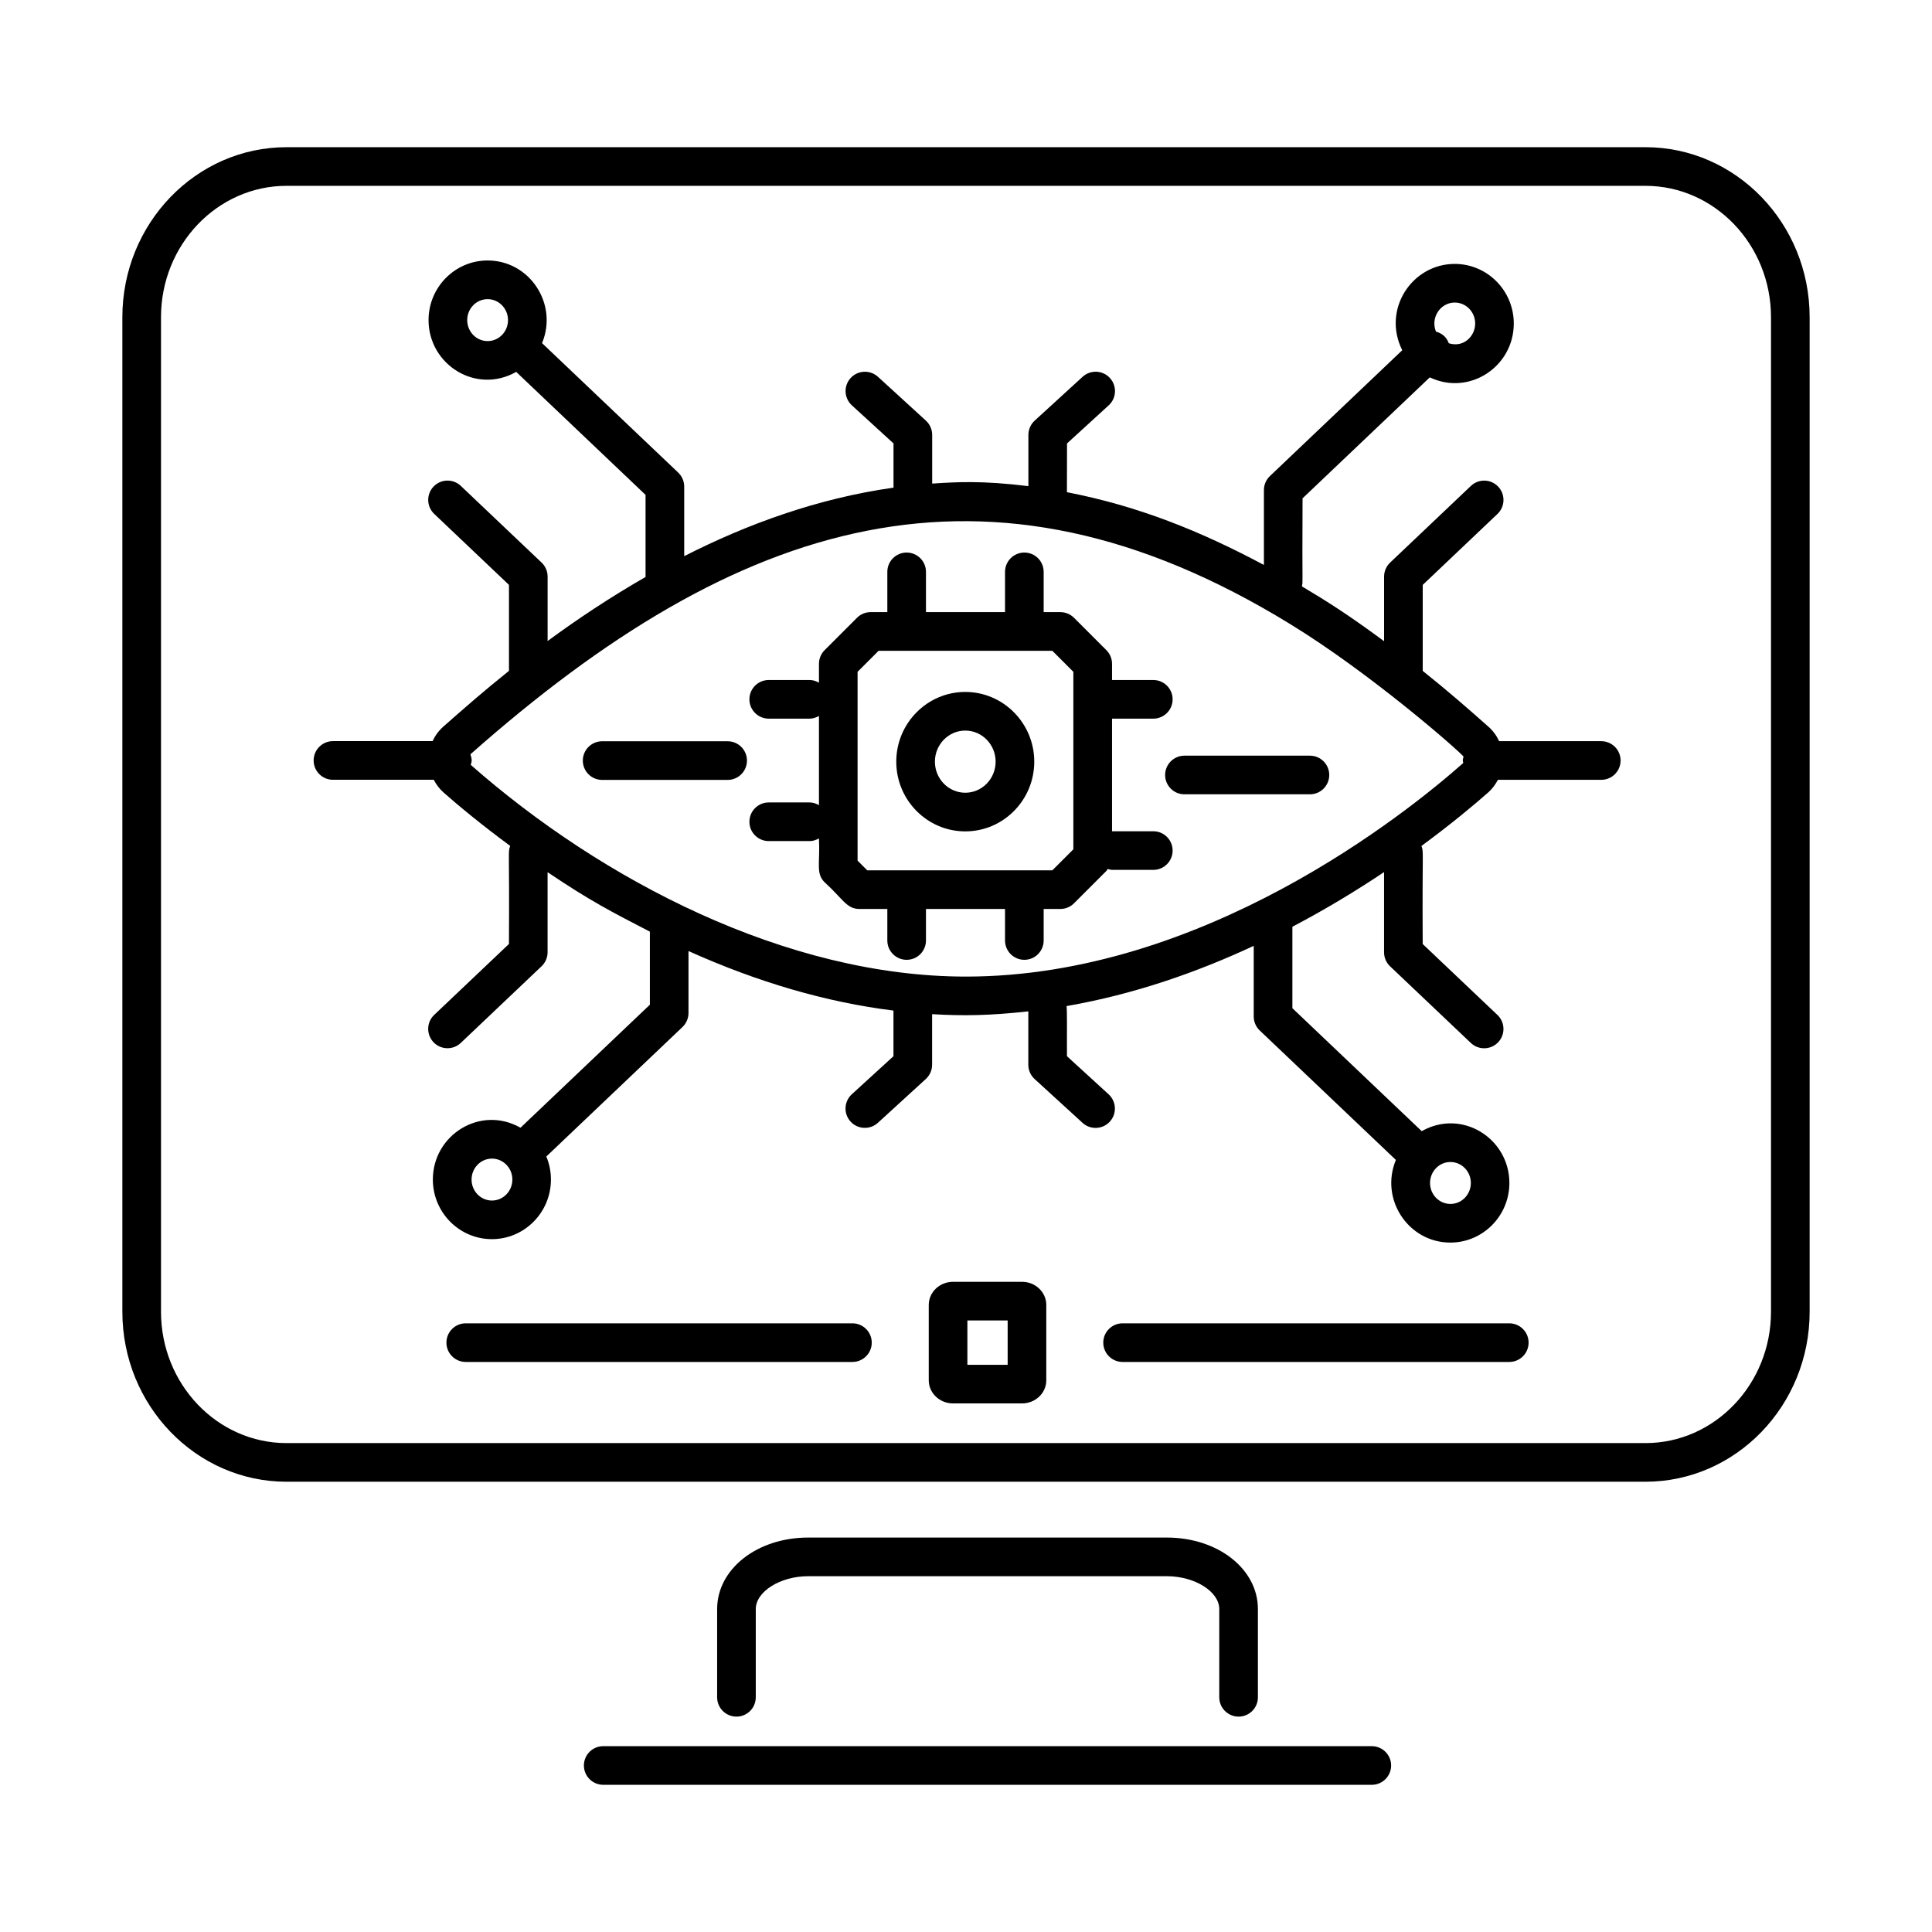 <svg xmlns="http://www.w3.org/2000/svg" id="Layer_1" viewBox="0 0 75 75"><g id="Computer_Vision"><path d="m63.875 5.714h-52.751c-3.515 0-6.374 2.961-6.374 6.6v38.608c0 3.639 2.859 6.599 6.374 6.599h52.751c3.515 0 6.375-2.96 6.375-6.599v-38.608c0-3.639-2.859-6.6-6.375-6.6zm4.875 45.208c0 2.812-2.187 5.099-4.875 5.099h-52.751c-2.688 0-4.874-2.287-4.874-5.099v-38.608c0-2.812 2.187-5.1 4.874-5.1h52.751c2.688 0 4.875 2.288 4.875 5.1v38.608z"></path><path d="m48.082 66.639c.414 0 .75-.336.75-.75v-3.425c0-1.557-1.553-2.776-3.535-2.776h-13.923c-1.982 0-3.535 1.22-3.535 2.776v3.425c0 .414.336.75.75.75s.75-.336.75-.75v-3.425c0-.68.951-1.276 2.035-1.276h13.923c1.084 0 2.035.597 2.035 1.276v3.425c0 .414.336.75.75.75z"></path><path d="m22.667 68.536c0 .414.336.75.75.75h29.836c.414 0 .75-.336.75-.75s-.336-.75-.75-.75h-29.836c-.414 0-.75.336-.75.75z"></path><path d="m39.677 49.76h-2.683c-.518 0-.94.403-.94.898v2.925c0 .495.422.897.94.897h2.683c.518 0 .94-.402.94-.897v-2.925c0-.495-.422-.898-.94-.898zm-.56 3.221h-1.563v-1.721h1.563z"></path><path d="m58.59 51.371h-15.011c-.414 0-.75.336-.75.75s.336.75.75.75h15.011c.414 0 .75-.336.75-.75s-.336-.75-.75-.75z"></path><path d="m33.091 51.371h-15.011c-.414 0-.75.336-.75.75s.336.75.75.75h15.011c.414 0 .75-.336.75-.75s-.336-.75-.75-.75z"></path><path d="m37.472 26.861c-1.477 0-2.679 1.215-2.679 2.707s1.202 2.706 2.679 2.706c1.477 0 2.678-1.214 2.678-2.706s-1.202-2.707-2.678-2.707zm0 3.913c-.65 0-1.179-.541-1.179-1.206 0-.666.529-1.207 1.179-1.207s1.178.541 1.178 1.207c-0.0.665-.528 1.206-1.178 1.206z"></path><path d="m62.163 28.772h-3.967c-.098-.213-.238-.406-.418-.564-.809-.716-1.531-1.351-2.548-2.164v-3.338l2.901-2.754c.301-.285.313-.76.028-1.061-.286-.302-.761-.312-1.06-.027l-3.135 2.976c-.149.142-.234.338-.234.544v2.507c-1.438-1.061-2.205-1.539-3.191-2.129.049-.274.006.34.026-3.417l4.939-4.696c1.538.731 3.261-.417 3.261-2.09 0-1.276-1.028-2.314-2.292-2.314-1.661 0-2.83 1.769-2.038 3.351l-5.137 4.885c-.149.142-.233.339-.233.544v2.907c-2.468-1.318-4.879-2.288-7.647-2.825.001-.387.004-1.996.004-1.893l1.618-1.479c.306-.279.327-.754.047-1.06-.28-.308-.755-.326-1.06-.048l-1.861 1.702c-.155.143-.244.343-.244.554v1.989c-1.792-.219-2.77-.163-3.735-.099v-1.89c0-.211-.088-.411-.244-.554l-1.861-1.702c-.305-.277-.779-.259-1.06.048-.28.306-.259.779.047 1.06l1.617 1.479v1.717c-2.951.415-5.7 1.423-8.125 2.659v-2.7c0-.205-.084-.402-.233-.544l-5.286-5.026c.632-1.519-.479-3.208-2.114-3.208-1.264 0-2.292 1.038-2.292 2.314 0 1.724 1.837 2.898 3.403 2.011l5.021 4.774v3.188c-1.41.809-2.69 1.667-3.802 2.486v-2.502c0-.206-.084-.402-.234-.544l-3.135-2.976c-.3-.285-.775-.274-1.06.027-.285.301-.273.775.028 1.061l2.901 2.754v3.338c-1.014.813-1.717 1.431-2.548 2.164-.179.158-.32.352-.418.564-.179 0-4.021 0-3.867 0-.414 0-.75.336-.75.75s.336.75.75.75c.806 0 4.016 0 3.913 0 .095.18.216.348.371.485.608.538 1.499 1.273 2.596 2.082-.093.276-.025.034-.048 3.807l-2.901 2.753c-.301.285-.313.76-.028 1.061.284.299.759.313 1.06.027l3.135-2.975c.149-.142.234-.338.234-.544v-3.108c1.682 1.132 2.467 1.529 3.971 2.308v2.836l-5.022 4.775c-1.562-.884-3.403.283-3.403 2.012 0 1.276 1.028 2.314 2.292 2.314s2.292-1.038 2.292-2.314c0-.317-.064-.619-.179-.894l5.286-5.027c.149-.142.233-.339.233-.544v-2.405c2.687 1.209 5.351 1.987 7.957 2.311v1.771l-1.617 1.478c-.306.279-.327.754-.048 1.06.281.308.757.325 1.06.048l1.861-1.701c.156-.143.244-.343.244-.554v-1.963c1.233.073 2.249.054 3.735-.109v2.073c0 .211.088.411.244.554l1.861 1.701c.302.278.779.26 1.06-.048.279-.306.258-.78-.048-1.06l-1.617-1.479c-.006-.931.012-1.68-.015-1.946 2.627-.456 5.08-1.318 7.265-2.338v2.741c0 .205.084.402.233.544l5.286 5.026c-.632 1.519.479 3.208 2.114 3.208 1.264 0 2.292-1.038 2.292-2.314 0-1.724-1.837-2.898-3.403-2.011l-5.021-4.774v-3.161c1.319-.693 2.512-1.421 3.559-2.122v3.114c0 .206.084.402.234.544l3.135 2.975c.302.286.776.272 1.06-.027.285-.301.273-.775-.028-1.061l-2.901-2.753c-.022-3.766.046-3.533-.048-3.808 1.159-.852 2.05-1.598 2.596-2.081.156-.138.276-.305.371-.485h4.013c.414 0 .75-.336.75-.75s-.336-.75-.75-.75zm-5.689-17.027c.437 0 .792.365.792.814 0 .5-.458.948-1.024.766-.092-.254-.272-.387-.498-.452-.219-.538.168-1.128.73-1.128zm-37.545 1.496c-.437 0-.792-.365-.792-.814s.355-.814.792-.814.792.365.792.814-.355.814-.792.814zm.169 33.364c-.437 0-.792-.365-.792-.814s.355-.814.792-.814.792.365.792.814-.355.814-.792.814zm37.208-1.496c.437 0 .792.365.792.814s-.355.814-.792.814-.792-.365-.792-.814.355-.814.792-.814zm.497-15.499c-.007.008-.008.017-.017.025-2.195 1.941-10.072 8.276-19.29 8.276-6.961 0-14.134-3.741-19.221-8.218.03-.123.067-.175-.014-.411 10.385-9.194 20.073-12.262 31.808-5.065 3.167 1.934 6.64 4.992 6.746 5.156-.01.05-.03.096-.03.149-0.0.031.014.058.018.088z"></path><path d="m44.771 32.271h-1.59c-.004 0-.008.002-.012.002v-4.377c.004 0.0.008.002.012.002h1.59c.414 0 .75-.336.75-.75s-.336-.75-.75-.75h-1.59c-.004 0-.008.002-.012.002v-.631c0-.199-.079-.39-.22-.53l-1.256-1.256c-.141-.141-.332-.22-.53-.22h-.648v-1.563c0-.414-.336-.75-.75-.75s-.75.336-.75.75v1.563h-3.069v-1.563c0-.414-.336-.75-.75-.75s-.75.336-.75.75v1.563h-.648c-.199 0-.39.079-.53.22l-1.256 1.256c-.141.141-.22.331-.22.53v.734c-.108-.061-.227-.105-.36-.105h-1.59c-.414 0-.75.336-.75.75s.336.75.75.75h1.59c.133 0 .252-.044.36-.105v3.463c-.108-.061-.227-.105-.36-.105h-1.59c-.414 0-.75.336-.75.75s.336.75.75.75h1.59c.133 0 .252-.044.36-.105.049.963-.132 1.354.22 1.705.702.634.851 1.035 1.346 1.035h1.088v1.224c0 .414.336.75.75.75s.75-.336.75-.75v-1.224h3.069v1.224c0 .414.336.75.75.75s.75-.336.75-.75v-1.224h.648c.199 0 .39-.079.53-.22l1.256-1.256c.022-.022.032-.052.051-.077.059.015.117.036.181.036h1.59c.414 0 .75-.336.75-.75s-.336-.75-.75-.75zm-3.103.699-.816.816h-7.185l-.376-.376v-7.33l.816-.816h6.745l.816.816v6.89z"></path><path d="m50.851 29.335h-4.871c-.414 0-.75.336-.75.75s.336.75.75.75h4.871c.414 0 .75-.336.75-.75s-.336-.75-.75-.75z"></path><path d="m28.247 28.776h-4.872c-.414 0-.75.336-.75.75s.336.75.75.75h4.872c.414 0 .75-.336.75-.75s-.336-.75-.75-.75z"></path></g></svg>